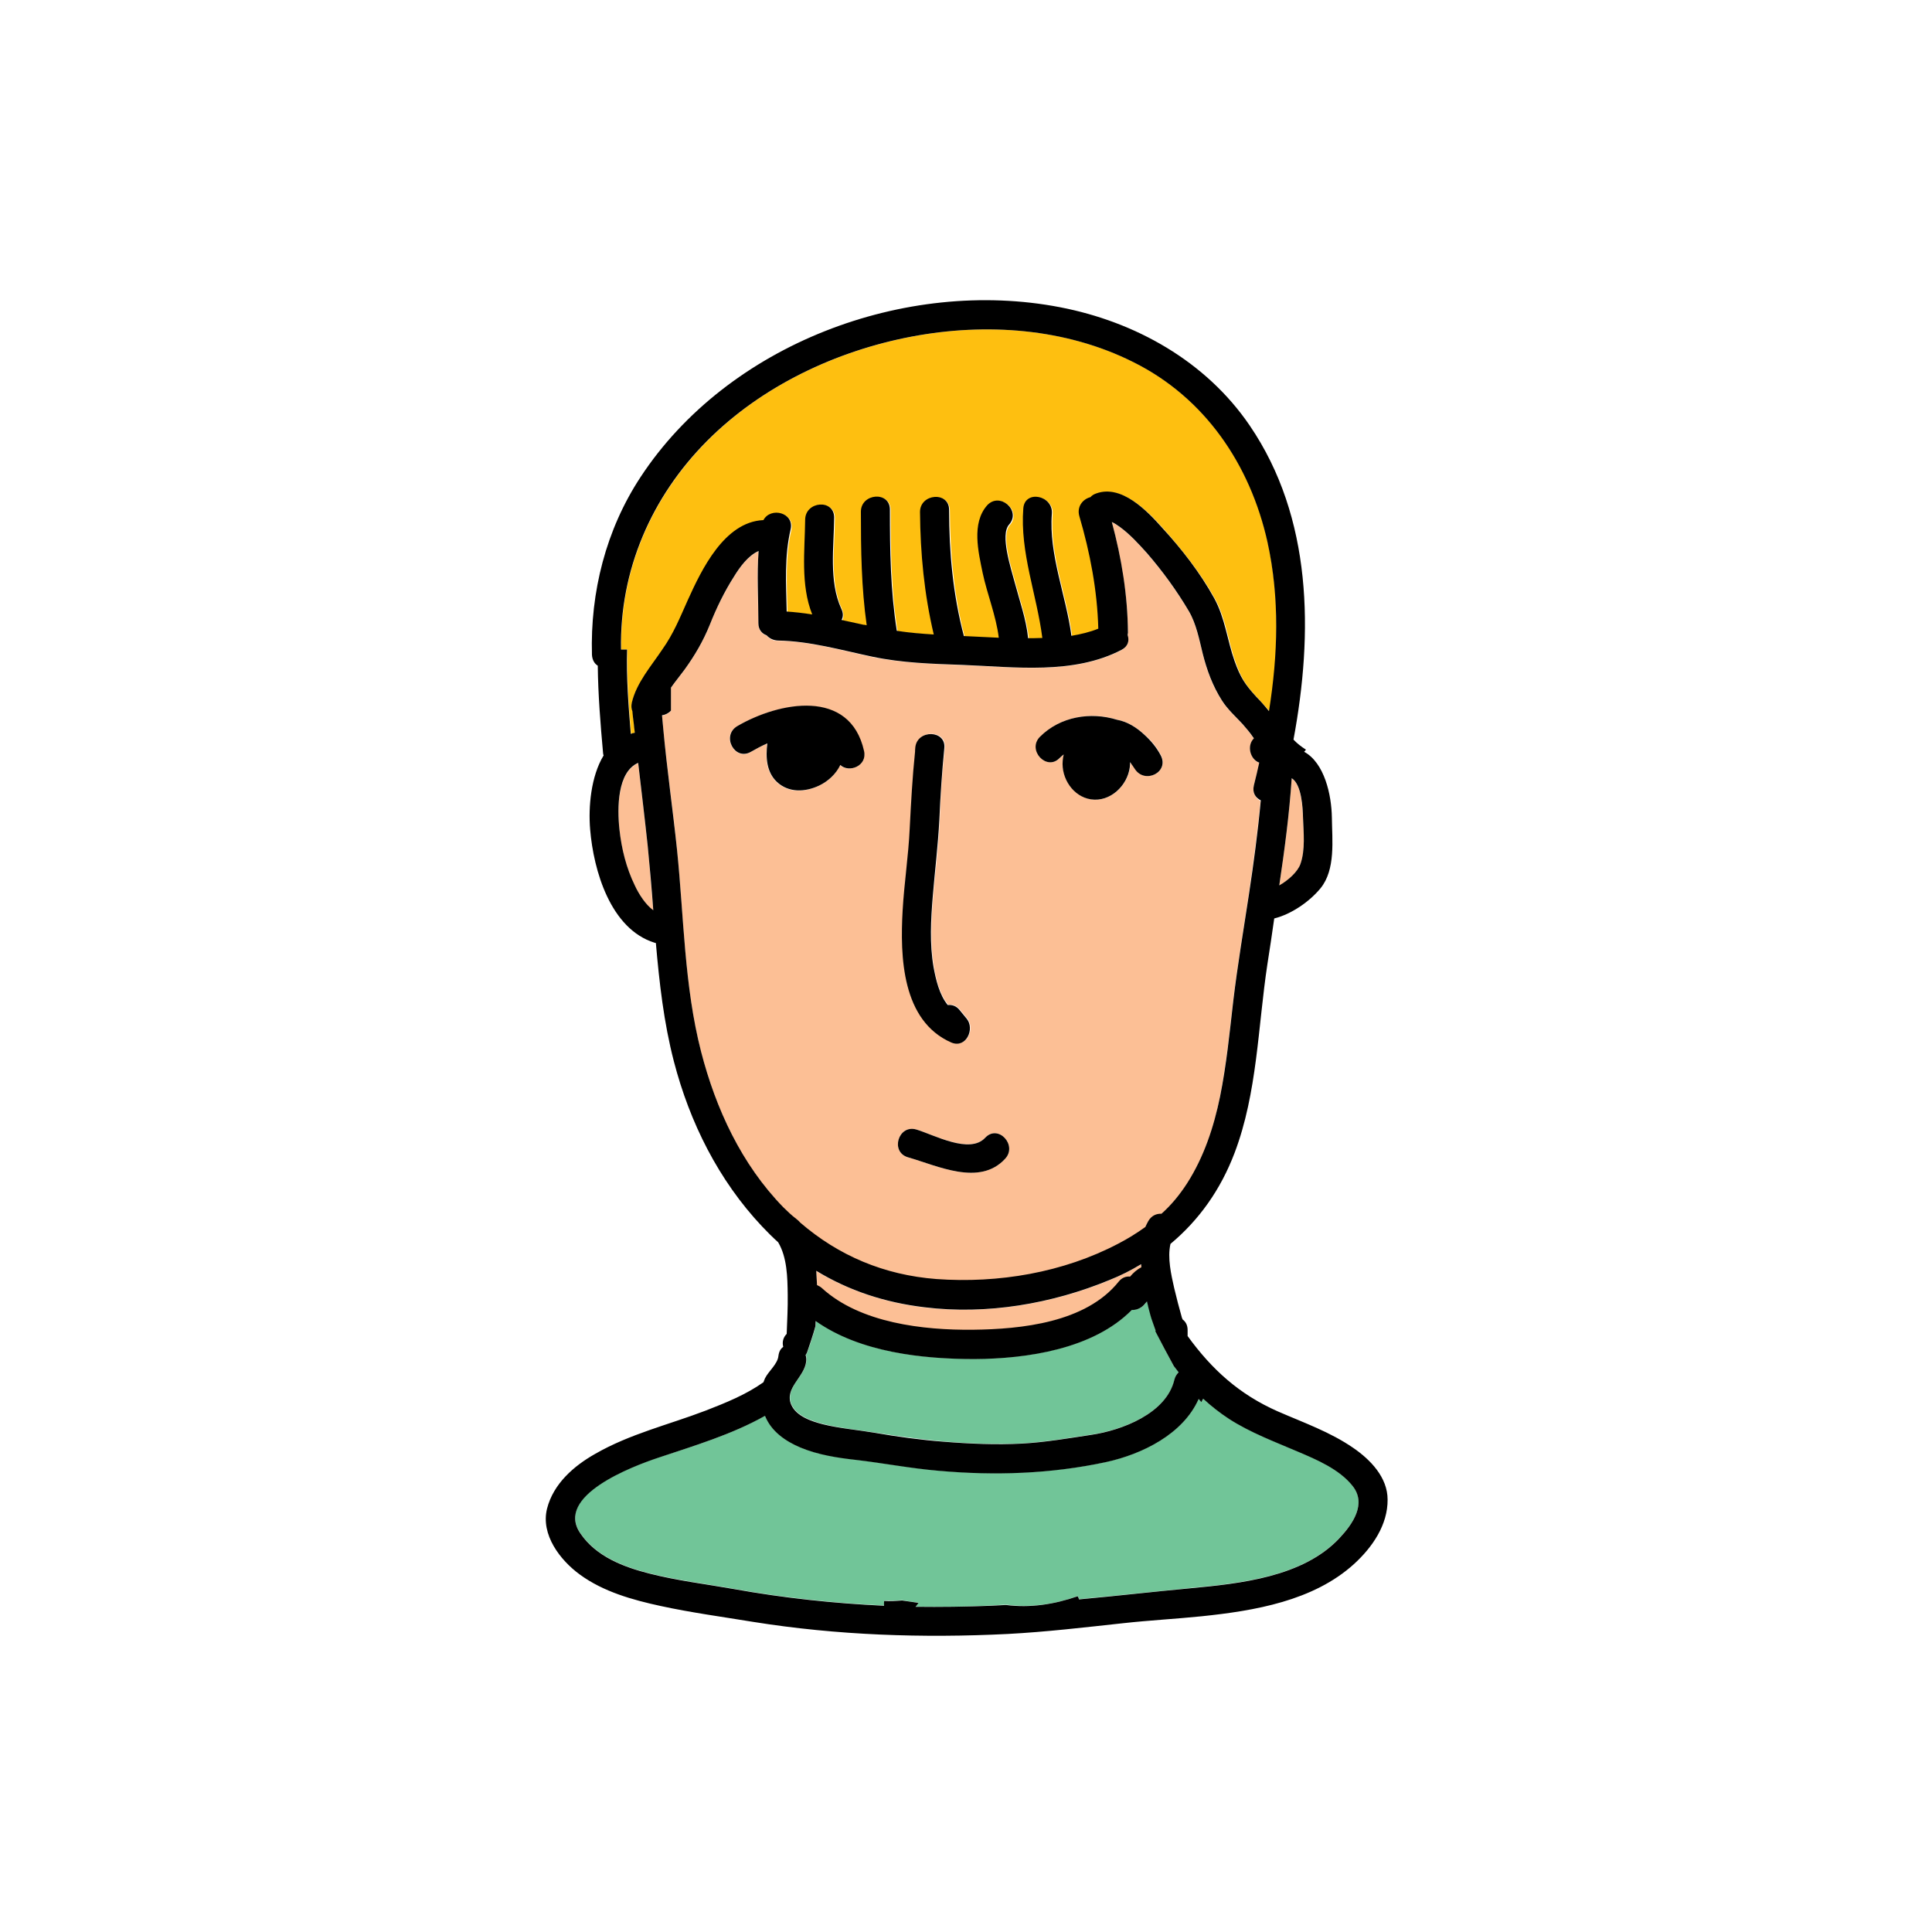 <?xml version="1.0" encoding="UTF-8"?>
<svg xmlns="http://www.w3.org/2000/svg" xmlns:xlink="http://www.w3.org/1999/xlink" width="96pt" height="96pt" viewBox="0 0 96 96" version="1.1">
<g id="surface1241826">
<path style=" stroke:none;fill-rule:nonzero;fill:rgb(44.314%,77.255%,59.608%);fill-opacity:1;" d="M 58.328 67.883 C 58.016 67.309 57.711 66.73 57.422 66.141 C 57.422 66.125 57.438 66.113 57.438 66.098 C 57.344 65.836 57.238 65.547 57.176 65.324 C 57.109 65.102 57.055 64.879 57.004 64.656 C 56.953 64.723 56.898 64.785 56.848 64.84 C 56.688 65.012 56.465 65.09 56.254 65.074 C 54.328 67.02 51.031 67.504 48.434 67.516 C 45.848 67.531 42.738 67.188 40.547 65.625 C 40.547 65.707 40.531 65.797 40.531 65.875 C 40.426 66.324 40.258 66.754 40.113 67.203 C 40.098 67.242 40.074 67.281 40.047 67.32 C 40.074 67.41 40.086 67.516 40.074 67.637 C 39.992 68.41 38.984 68.961 39.324 69.773 C 39.574 70.363 40.348 70.613 40.914 70.758 C 41.754 70.969 42.605 71.047 43.457 71.18 C 44.602 71.363 45.742 71.52 46.898 71.625 C 48.195 71.73 49.508 71.781 50.809 71.719 C 51.977 71.652 53.094 71.453 54.234 71.285 C 55.758 71.062 57.977 70.219 58.367 68.539 C 58.406 68.383 58.488 68.25 58.578 68.172 C 58.5 68.094 58.406 67.988 58.328 67.883 Z M 58.328 67.883 "/>
<path style=" stroke:none;fill-rule:nonzero;fill:rgb(98.824%,74.902%,58.431%);fill-opacity:1;" d="M 56.703 62.832 C 56.203 63.121 55.68 63.383 55.125 63.617 C 52.254 64.801 49.035 65.34 45.938 64.969 C 43.969 64.734 42.172 64.129 40.559 63.16 C 40.586 63.395 40.598 63.645 40.598 63.883 C 40.688 63.906 40.77 63.961 40.848 64.039 C 42.738 65.77 45.887 66.125 48.34 66.098 C 50.742 66.074 53.957 65.73 55.586 63.711 C 55.758 63.5 55.953 63.434 56.152 63.461 C 56.309 63.277 56.492 63.121 56.703 63 C 56.703 63 56.715 63 56.715 62.988 C 56.715 62.922 56.703 62.883 56.703 62.832 Z M 56.703 62.832 "/>
<path style=" stroke:none;fill-rule:nonzero;fill:rgb(99.608%,74.902%,6.275%);fill-opacity:1;" d="M 62.988 26.922 C 62.148 23.09 59.891 19.781 56.336 17.996 C 52.949 16.305 48.996 16.027 45.324 16.723 C 41.57 17.434 37.855 19.176 35.152 21.906 C 32.383 24.691 30.793 28.34 30.871 32.277 L 31.172 32.277 C 31.148 33.668 31.238 35.07 31.359 36.465 C 31.422 36.449 31.488 36.422 31.555 36.41 C 31.543 36.254 31.516 36.082 31.5 35.926 C 31.477 35.727 31.461 35.531 31.438 35.336 C 31.383 35.215 31.371 35.07 31.41 34.902 C 31.66 33.918 32.383 33.102 32.945 32.301 C 33.512 31.516 33.824 30.703 34.219 29.836 C 34.902 28.312 36.031 25.965 37.961 25.871 C 37.961 25.871 37.961 25.871 37.973 25.871 C 38.328 25.203 39.508 25.492 39.324 26.332 C 39.008 27.684 39.102 29.047 39.129 30.414 C 39.562 30.438 39.98 30.492 40.402 30.559 C 39.824 29.102 40.047 27.379 40.047 25.844 C 40.047 24.914 41.488 24.809 41.488 25.738 C 41.477 27.211 41.215 28.902 41.844 30.281 C 41.938 30.492 41.922 30.676 41.859 30.832 C 42.227 30.91 42.578 30.988 42.945 31.07 C 43 31.082 43.051 31.094 43.105 31.094 C 42.844 29.23 42.816 27.34 42.816 25.453 C 42.816 24.52 44.258 24.414 44.258 25.348 C 44.258 27.367 44.285 29.375 44.602 31.371 C 45.219 31.449 45.82 31.516 46.438 31.555 C 45.965 29.559 45.77 27.523 45.754 25.465 C 45.754 24.531 47.188 24.426 47.199 25.359 C 47.211 27.473 47.395 29.574 47.934 31.633 C 48.512 31.66 49.09 31.688 49.668 31.711 C 49.535 30.637 49.09 29.547 48.867 28.496 C 48.645 27.461 48.289 26.027 49.09 25.137 C 49.707 24.441 50.797 25.398 50.18 26.094 C 49.719 26.605 50.285 28.285 50.453 28.941 C 50.691 29.848 51.031 30.793 51.125 31.738 C 51.215 31.738 51.293 31.738 51.387 31.738 C 51.531 31.738 51.688 31.738 51.832 31.727 C 51.57 29.559 50.719 27.484 50.887 25.281 C 50.965 24.348 52.383 24.637 52.305 25.555 C 52.148 27.59 53.016 29.613 53.277 31.621 C 53.734 31.555 54.195 31.449 54.613 31.266 C 54.562 29.348 54.223 27.5 53.672 25.66 C 53.527 25.188 53.84 24.836 54.223 24.73 C 54.301 24.652 54.391 24.586 54.512 24.547 C 55.77 24.086 57.043 25.41 57.793 26.25 C 58.75 27.328 59.68 28.496 60.375 29.758 C 60.914 30.727 61.02 31.844 61.387 32.879 C 61.676 33.707 61.914 34.062 62.465 34.652 C 62.633 34.848 62.871 35.086 63.094 35.359 C 63.516 32.539 63.605 29.719 62.988 26.922 Z M 62.988 26.922 "/>
<path style=" stroke:none;fill-rule:nonzero;fill:rgb(98.824%,74.902%,58.431%);fill-opacity:1;" d="M 64.746 40.637 C 64.723 40.164 64.684 38.996 64.184 38.68 C 64.066 40.465 63.828 42.238 63.566 44.012 C 64.027 43.746 64.484 43.312 64.617 42.945 C 64.867 42.227 64.773 41.371 64.746 40.637 Z M 32.184 42.043 C 32.039 40.664 31.871 39.285 31.711 37.922 C 30.688 38.367 30.66 40.152 30.781 41.242 C 30.887 42.188 31.121 43.145 31.543 44.012 C 31.75 44.43 32.094 44.969 32.461 45.258 C 32.367 44.18 32.289 43.105 32.184 42.043 Z M 62.305 39.035 C 62.398 38.656 62.488 38.289 62.57 37.906 C 62.121 37.734 61.953 37.066 62.305 36.699 C 62.293 36.688 62.281 36.66 62.266 36.648 C 62.109 36.422 61.938 36.199 61.742 35.992 C 61.402 35.609 60.992 35.254 60.719 34.824 C 60.258 34.102 59.957 33.312 59.762 32.484 C 59.578 31.777 59.445 31.016 59.078 30.387 C 58.473 29.363 57.766 28.391 56.992 27.5 C 56.582 27.027 56.152 26.566 55.652 26.199 C 55.52 26.109 55.391 26.016 55.246 25.949 C 55.73 27.75 56.031 29.586 56.047 31.449 C 56.047 31.488 56.047 31.527 56.031 31.566 C 56.125 31.828 56.059 32.117 55.73 32.301 C 53.344 33.551 50.414 33.141 47.828 33.051 C 46.309 32.984 44.836 32.957 43.34 32.645 C 41.793 32.316 40.242 31.855 38.656 31.844 C 38.406 31.844 38.223 31.738 38.09 31.582 C 37.855 31.5 37.684 31.305 37.684 30.977 C 37.672 29.781 37.594 28.59 37.695 27.395 C 37.172 27.617 36.75 28.207 36.477 28.652 C 36.004 29.414 35.598 30.215 35.27 31.055 C 34.941 31.871 34.535 32.566 34.023 33.273 C 33.812 33.562 33.562 33.863 33.34 34.18 L 33.34 35.32 C 33.223 35.453 33.051 35.531 32.895 35.559 C 32.918 35.781 32.945 36.004 32.957 36.227 C 33.141 38.234 33.445 40.23 33.641 42.238 C 33.984 45.586 33.996 48.996 34.836 52.266 C 35.57 55.113 36.844 57.871 38.918 59.996 C 39.129 60.207 39.336 60.402 39.547 60.602 C 39.625 60.641 39.691 60.703 39.746 60.785 C 41.66 62.438 43.918 63.395 46.516 63.594 C 49.59 63.816 52.816 63.277 55.559 61.832 C 56.031 61.586 56.48 61.32 56.898 61.008 C 56.938 60.902 56.992 60.809 57.043 60.719 C 57.199 60.457 57.449 60.352 57.699 60.352 C 58.184 59.906 58.605 59.406 58.973 58.84 C 59.812 57.527 60.312 56.047 60.613 54.523 C 60.93 52.949 61.086 51.359 61.27 49.773 C 61.48 48 61.781 46.242 62.043 44.484 C 62.266 42.934 62.488 41.371 62.633 39.809 C 62.387 39.652 62.215 39.391 62.305 39.035 Z M 41.738 38.023 C 41.531 38.473 41.148 38.84 40.688 39.047 C 39.992 39.375 39.18 39.418 38.59 38.863 C 38.078 38.379 38.023 37.645 38.117 36.949 C 37.816 37.078 37.527 37.238 37.305 37.367 C 36.504 37.84 35.82 36.555 36.621 36.094 C 38.707 34.875 42.227 34.207 42.922 37.328 C 43.105 38.062 42.188 38.418 41.738 38.023 Z M 44.875 45.219 C 44.953 43.852 45.164 42.516 45.23 41.148 C 45.297 39.875 45.363 38.602 45.492 37.328 C 45.492 37.316 45.492 37.305 45.492 37.277 L 45.508 37.133 C 45.598 36.215 47.055 36.254 46.949 37.172 C 46.82 38.352 46.738 39.52 46.699 40.715 C 46.648 42 46.477 43.262 46.371 44.535 C 46.281 45.691 46.215 46.898 46.41 48.039 C 46.516 48.656 46.688 49.406 47.121 49.93 C 47.316 49.902 47.539 49.957 47.711 50.18 L 48.066 50.613 C 48.473 51.109 48.039 52.094 47.316 51.793 C 44.824 50.719 44.746 47.527 44.875 45.219 Z M 49.941 57.582 C 48.656 58.961 46.582 57.922 45.113 57.504 C 44.219 57.238 44.641 55.863 45.531 56.125 C 46.41 56.387 48.184 57.359 48.957 56.531 C 49.602 55.848 50.574 56.91 49.941 57.582 Z M 56.398 38.207 C 56.336 38.09 56.254 37.984 56.164 37.867 C 56.164 37.961 56.164 38.051 56.152 38.129 C 56.031 39.035 55.18 39.863 54.223 39.719 C 53.344 39.586 52.738 38.68 52.816 37.801 C 52.828 37.695 52.844 37.594 52.871 37.488 C 52.789 37.539 52.727 37.605 52.66 37.672 C 52.004 38.328 51.031 37.266 51.688 36.609 C 52.699 35.598 54.207 35.348 55.52 35.766 C 56.031 35.859 56.492 36.148 56.887 36.516 C 57.215 36.793 57.488 37.133 57.688 37.527 C 58.121 38.367 56.887 38.984 56.398 38.207 Z M 56.398 38.207 "/>
<path style=" stroke:none;fill-rule:nonzero;fill:rgb(44.314%,77.255%,59.608%);fill-opacity:1;" d="M 67.203 73.816 C 66.531 72.977 65.418 72.516 64.473 72.109 C 63.316 71.613 62.137 71.18 61.074 70.496 C 60.613 70.195 60.18 69.852 59.785 69.484 C 59.762 69.551 59.719 69.605 59.695 69.656 C 59.656 69.605 59.602 69.551 59.562 69.5 C 58.789 71.246 56.766 72.242 54.969 72.637 C 52.215 73.227 49.43 73.316 46.637 73.07 C 45.258 72.949 43.906 72.688 42.539 72.531 C 41.609 72.414 40.648 72.281 39.77 71.914 C 39.023 71.598 38.312 71.102 38.012 70.34 C 36.359 71.285 34.496 71.836 32.695 72.426 C 31.438 72.844 27.551 74.289 28.836 76.18 C 29.613 77.32 30.965 77.848 32.262 78.176 C 33.656 78.527 35.07 78.699 36.477 78.949 C 38.945 79.395 41.426 79.656 43.93 79.777 C 43.918 79.695 43.918 79.617 43.93 79.539 C 44.234 79.539 44.535 79.539 44.824 79.512 C 45.098 79.566 45.375 79.605 45.637 79.633 C 45.586 79.695 45.547 79.762 45.492 79.828 C 46.738 79.855 47.988 79.84 49.234 79.777 C 49.484 79.762 49.734 79.75 49.98 79.734 C 51.203 79.895 52.398 79.723 53.551 79.305 C 53.578 79.355 53.605 79.406 53.617 79.461 C 55.453 79.289 57.293 79.094 59.129 78.91 C 61.609 78.672 64.746 78.359 66.547 76.43 C 67.215 75.734 67.922 74.723 67.203 73.816 Z M 67.203 73.816 "/>
<path style=" stroke:none;fill-rule:nonzero;fill:rgb(0%,0%,0%);fill-opacity:1;" d="M 67.254 71.953 C 66.098 71.152 64.773 70.691 63.488 70.129 C 61.586 69.289 60.219 68.055 59.012 66.387 L 59.012 66.086 C 59.012 65.836 58.906 65.668 58.762 65.562 C 58.75 65.535 58.75 65.508 58.734 65.496 C 58.594 64.996 58.461 64.5 58.344 64 C 58.199 63.355 58 62.504 58.16 61.809 C 59.578 60.625 60.652 59.117 61.348 57.281 C 62.477 54.301 62.504 51.02 62.977 47.906 C 63.094 47.148 63.211 46.398 63.316 45.637 C 64.172 45.426 65.074 44.797 65.613 44.141 C 66.375 43.211 66.191 41.738 66.18 40.625 C 66.164 39.496 65.812 37.906 64.801 37.355 C 64.84 37.316 64.867 37.289 64.891 37.25 C 64.668 37.105 64.457 36.949 64.273 36.75 C 65.258 31.449 65.219 25.727 62.098 21.145 C 59.918 17.945 56.414 15.988 52.672 15.266 C 44.98 13.781 36.16 17.105 31.828 23.707 C 30.109 26.316 29.324 29.43 29.414 32.539 C 29.43 32.801 29.547 32.984 29.703 33.078 C 29.719 34.52 29.836 35.977 29.965 37.406 C 29.965 37.461 29.98 37.5 29.992 37.539 C 29.363 38.578 29.23 40.086 29.324 41.215 C 29.492 43.25 30.332 46.164 32.527 46.844 C 32.551 46.844 32.566 46.859 32.59 46.859 C 32.762 48.84 32.984 50.809 33.484 52.738 C 34.27 55.77 35.703 58.645 37.867 60.941 C 38.129 61.219 38.391 61.48 38.668 61.73 C 39.113 62.488 39.129 63.461 39.141 64.328 C 39.152 64.984 39.113 65.625 39.09 66.281 C 38.93 66.441 38.852 66.664 38.918 66.926 C 38.785 67.02 38.707 67.164 38.68 67.371 C 38.641 67.781 38.195 68.121 38.012 68.488 C 37.984 68.555 37.961 68.621 37.934 68.684 C 37.066 69.301 36.055 69.707 35.07 70.09 C 33.223 70.797 31.305 71.246 29.574 72.242 C 28.508 72.844 27.5 73.727 27.184 74.957 C 26.855 76.258 27.84 77.531 28.812 78.238 C 29.98 79.094 31.438 79.5 32.828 79.801 C 34.336 80.129 35.898 80.34 37.422 80.59 C 41.594 81.258 45.848 81.402 50.074 81.191 C 51.988 81.09 53.895 80.863 55.809 80.656 C 57.109 80.512 58.406 80.445 59.707 80.312 C 62.332 80.039 65.258 79.551 67.281 77.715 C 68.188 76.887 68.961 75.773 68.949 74.512 C 68.949 73.41 68.094 72.531 67.254 71.953 Z M 58.328 67.883 C 58.406 67.988 58.488 68.082 58.566 68.188 C 58.473 68.277 58.395 68.395 58.355 68.555 C 57.961 70.234 55.742 71.074 54.223 71.297 C 53.078 71.469 51.965 71.664 50.797 71.73 C 49.496 71.797 48.184 71.742 46.883 71.637 C 45.73 71.547 44.586 71.391 43.445 71.191 C 42.594 71.047 41.738 70.98 40.898 70.773 C 40.336 70.629 39.562 70.379 39.312 69.789 C 38.969 68.973 39.98 68.422 40.059 67.648 C 40.074 67.531 40.059 67.426 40.031 67.332 C 40.059 67.293 40.074 67.254 40.098 67.215 C 40.242 66.781 40.402 66.336 40.52 65.891 C 40.52 65.812 40.531 65.719 40.531 65.641 C 42.738 67.203 45.848 67.531 48.422 67.531 C 51.02 67.516 54.312 67.043 56.242 65.09 C 56.453 65.102 56.676 65.012 56.832 64.852 C 56.887 64.785 56.938 64.734 56.992 64.668 C 57.043 64.891 57.094 65.113 57.16 65.34 C 57.215 65.562 57.332 65.836 57.422 66.113 C 57.41 66.125 57.41 66.141 57.41 66.152 C 57.711 66.73 58.016 67.32 58.328 67.883 Z M 40.559 63.145 C 42.172 64.129 43.969 64.723 45.938 64.957 C 49.035 65.34 52.266 64.785 55.125 63.605 C 55.68 63.383 56.203 63.121 56.703 62.816 C 56.703 62.871 56.715 62.922 56.715 62.961 C 56.715 62.961 56.703 62.961 56.703 62.977 C 56.492 63.082 56.309 63.25 56.152 63.434 C 55.953 63.41 55.742 63.488 55.586 63.684 C 53.957 65.719 50.758 66.047 48.34 66.074 C 45.887 66.098 42.75 65.746 40.848 64.012 C 40.77 63.934 40.676 63.895 40.598 63.855 C 40.586 63.617 40.57 63.383 40.559 63.145 Z M 64.184 38.668 C 64.684 38.984 64.734 40.152 64.746 40.625 C 64.773 41.371 64.867 42.227 64.617 42.934 C 64.484 43.312 64.027 43.734 63.566 43.996 C 63.828 42.238 64.066 40.453 64.184 38.668 Z M 31.543 43.996 C 31.121 43.129 30.887 42.188 30.781 41.227 C 30.66 40.137 30.676 38.352 31.711 37.906 C 31.871 39.285 32.039 40.664 32.184 42.027 C 32.289 43.09 32.383 44.156 32.461 45.23 C 32.078 44.953 31.738 44.418 31.543 43.996 Z M 31.398 34.902 C 31.359 35.07 31.371 35.215 31.422 35.336 C 31.438 35.531 31.461 35.727 31.488 35.926 C 31.5 36.082 31.527 36.254 31.543 36.41 C 31.477 36.422 31.41 36.438 31.344 36.465 C 31.227 35.07 31.121 33.668 31.16 32.277 L 30.859 32.277 C 30.781 28.34 32.367 24.691 35.137 21.906 C 37.855 19.176 41.555 17.434 45.309 16.723 C 48.996 16.027 52.949 16.305 56.32 17.996 C 59.879 19.77 62.121 23.09 62.977 26.922 C 63.594 29.719 63.5 32.539 63.055 35.336 C 62.832 35.059 62.609 34.809 62.426 34.625 C 61.875 34.023 61.637 33.668 61.348 32.855 C 60.98 31.816 60.875 30.715 60.336 29.73 C 59.641 28.469 58.723 27.289 57.75 26.227 C 57.004 25.387 55.73 24.059 54.469 24.52 C 54.352 24.559 54.246 24.625 54.184 24.703 C 53.812 24.797 53.5 25.164 53.629 25.637 C 54.168 27.473 54.523 29.336 54.574 31.238 C 54.156 31.41 53.695 31.516 53.238 31.594 C 52.973 29.586 52.109 27.562 52.266 25.531 C 52.344 24.609 50.926 24.324 50.848 25.254 C 50.676 27.461 51.516 29.531 51.793 31.699 C 51.637 31.699 51.492 31.711 51.348 31.711 C 51.254 31.711 51.176 31.711 51.086 31.711 C 50.992 30.766 50.652 29.82 50.414 28.918 C 50.246 28.273 49.68 26.578 50.141 26.066 C 50.758 25.371 49.68 24.426 49.051 25.109 C 48.262 26.004 48.617 27.434 48.828 28.469 C 49.051 29.52 49.496 30.598 49.629 31.688 C 49.051 31.66 48.473 31.633 47.895 31.605 C 47.355 29.559 47.16 27.461 47.16 25.332 C 47.16 24.402 45.715 24.52 45.715 25.438 C 45.73 27.5 45.926 29.531 46.398 31.527 C 45.781 31.488 45.164 31.438 44.562 31.344 C 44.246 29.348 44.219 27.34 44.219 25.32 C 44.219 24.387 42.777 24.508 42.777 25.426 C 42.777 27.316 42.801 29.203 43.066 31.07 C 43.012 31.055 42.961 31.043 42.906 31.043 C 42.539 30.965 42.188 30.887 41.816 30.805 C 41.898 30.66 41.91 30.465 41.805 30.254 C 41.176 28.875 41.438 27.184 41.449 25.715 C 41.449 24.781 40.02 24.898 40.008 25.82 C 39.992 27.34 39.77 29.062 40.359 30.531 C 39.941 30.465 39.508 30.414 39.09 30.387 C 39.062 29.02 38.969 27.656 39.285 26.305 C 39.48 25.465 38.289 25.176 37.934 25.844 C 37.934 25.844 37.934 25.844 37.922 25.844 C 35.992 25.938 34.863 28.301 34.18 29.809 C 33.785 30.688 33.469 31.488 32.906 32.277 C 32.355 33.102 31.633 33.918 31.398 34.902 Z M 38.918 59.984 C 36.844 57.855 35.57 55.102 34.836 52.254 C 33.996 48.984 33.984 45.559 33.641 42.227 C 33.43 40.219 33.141 38.223 32.957 36.215 C 32.934 35.992 32.918 35.766 32.895 35.543 C 33.062 35.52 33.223 35.438 33.34 35.309 L 33.34 34.168 C 33.562 33.852 33.824 33.535 34.023 33.262 C 34.535 32.551 34.941 31.855 35.27 31.043 C 35.598 30.215 35.992 29.402 36.477 28.641 C 36.75 28.195 37.172 27.605 37.695 27.379 C 37.605 28.562 37.684 29.77 37.684 30.965 C 37.684 31.293 37.867 31.488 38.09 31.566 C 38.223 31.711 38.406 31.816 38.656 31.828 C 40.242 31.855 41.793 32.301 43.34 32.629 C 44.836 32.945 46.309 32.984 47.828 33.039 C 50.43 33.141 53.344 33.535 55.73 32.289 C 56.059 32.117 56.125 31.828 56.031 31.555 C 56.031 31.516 56.047 31.477 56.047 31.438 C 56.031 29.559 55.73 27.734 55.246 25.938 C 55.391 26.004 55.52 26.094 55.652 26.188 C 56.152 26.555 56.582 27.027 56.992 27.484 C 57.766 28.379 58.473 29.348 59.078 30.375 C 59.445 31.004 59.59 31.777 59.762 32.473 C 59.969 33.301 60.258 34.086 60.719 34.809 C 60.992 35.242 61.402 35.609 61.742 35.977 C 61.926 36.188 62.109 36.398 62.266 36.633 C 62.281 36.648 62.293 36.66 62.305 36.688 C 61.938 37.055 62.121 37.734 62.57 37.895 C 62.488 38.273 62.398 38.656 62.305 39.023 C 62.215 39.391 62.387 39.641 62.648 39.77 C 62.504 41.332 62.293 42.895 62.059 44.441 C 61.793 46.203 61.492 47.961 61.281 49.734 C 61.098 51.32 60.941 52.922 60.625 54.484 C 60.312 56.008 59.824 57.488 58.984 58.801 C 58.617 59.367 58.199 59.879 57.711 60.312 C 57.465 60.297 57.215 60.402 57.055 60.68 C 57.004 60.77 56.953 60.875 56.91 60.969 C 56.492 61.27 56.047 61.547 55.574 61.793 C 52.828 63.238 49.602 63.777 46.531 63.555 C 43.93 63.355 41.672 62.398 39.758 60.746 C 39.691 60.664 39.625 60.613 39.562 60.562 C 39.336 60.391 39.129 60.191 38.918 59.984 Z M 66.547 76.441 C 64.734 78.371 61.598 78.688 59.129 78.922 C 57.293 79.094 55.453 79.305 53.617 79.473 C 53.605 79.422 53.578 79.367 53.551 79.316 C 52.383 79.723 51.188 79.906 49.98 79.75 C 49.734 79.762 49.484 79.777 49.234 79.789 C 47.988 79.84 46.738 79.855 45.492 79.84 C 45.547 79.777 45.598 79.711 45.637 79.645 C 45.363 79.605 45.086 79.566 44.824 79.527 C 44.523 79.551 44.234 79.566 43.93 79.551 C 43.918 79.633 43.918 79.711 43.93 79.789 C 41.438 79.672 38.945 79.406 36.477 78.961 C 35.07 78.711 33.656 78.543 32.262 78.188 C 30.965 77.859 29.613 77.336 28.836 76.191 C 27.551 74.316 31.438 72.859 32.695 72.438 C 34.496 71.836 36.359 71.285 38.012 70.352 C 38.312 71.113 39.023 71.613 39.77 71.926 C 40.648 72.293 41.609 72.438 42.539 72.543 C 43.906 72.703 45.258 72.965 46.637 73.082 C 49.43 73.332 52.227 73.238 54.969 72.648 C 56.766 72.254 58.789 71.258 59.562 69.512 C 59.602 69.562 59.656 69.617 59.695 69.668 C 59.719 69.605 59.762 69.551 59.785 69.5 C 60.18 69.867 60.613 70.207 61.074 70.508 C 62.137 71.191 63.305 71.625 64.473 72.125 C 65.43 72.531 66.547 73.004 67.203 73.828 C 67.922 74.723 67.215 75.734 66.547 76.441 Z M 66.547 76.441 "/>
<path style=" stroke:none;fill-rule:nonzero;fill:rgb(0%,0%,0%);fill-opacity:1;" d="M 48.039 50.625 L 47.684 50.191 C 47.516 49.98 47.305 49.918 47.094 49.941 C 46.676 49.43 46.504 48.684 46.387 48.051 C 46.188 46.898 46.254 45.703 46.348 44.547 C 46.453 43.273 46.609 42.016 46.676 40.73 C 46.727 39.547 46.805 38.367 46.922 37.184 C 47.027 36.266 45.57 36.227 45.48 37.145 L 45.469 37.289 C 45.469 37.305 45.469 37.316 45.469 37.344 C 45.336 38.617 45.27 39.875 45.203 41.16 C 45.141 42.527 44.93 43.867 44.852 45.23 C 44.719 47.539 44.812 50.73 47.277 51.805 C 48.012 52.109 48.445 51.125 48.039 50.625 Z M 48.957 56.531 C 48.184 57.371 46.41 56.387 45.531 56.125 C 44.641 55.863 44.219 57.238 45.113 57.504 C 46.582 57.922 48.668 58.961 49.941 57.582 C 50.574 56.91 49.602 55.848 48.957 56.531 Z M 57.672 37.527 C 57.465 37.133 57.188 36.805 56.871 36.516 C 56.48 36.148 56.02 35.859 55.508 35.766 C 54.195 35.359 52.688 35.598 51.676 36.609 C 51.02 37.266 52.004 38.328 52.645 37.672 C 52.711 37.605 52.789 37.539 52.855 37.488 C 52.828 37.594 52.816 37.695 52.805 37.801 C 52.727 38.68 53.328 39.586 54.207 39.719 C 55.168 39.863 56.02 39.035 56.137 38.129 C 56.152 38.039 56.152 37.945 56.152 37.867 C 56.23 37.973 56.309 38.09 56.387 38.207 C 56.887 38.984 58.121 38.367 57.672 37.527 Z M 42.934 37.316 C 42.238 34.191 38.719 34.863 36.633 36.082 C 35.832 36.555 36.504 37.828 37.316 37.355 C 37.551 37.223 37.828 37.066 38.129 36.938 C 38.039 37.633 38.09 38.367 38.602 38.852 C 39.191 39.402 40.008 39.363 40.703 39.035 C 41.148 38.824 41.543 38.457 41.754 38.012 C 42.188 38.418 43.105 38.062 42.934 37.316 Z M 42.934 37.316 "/>
</g>
</svg>
